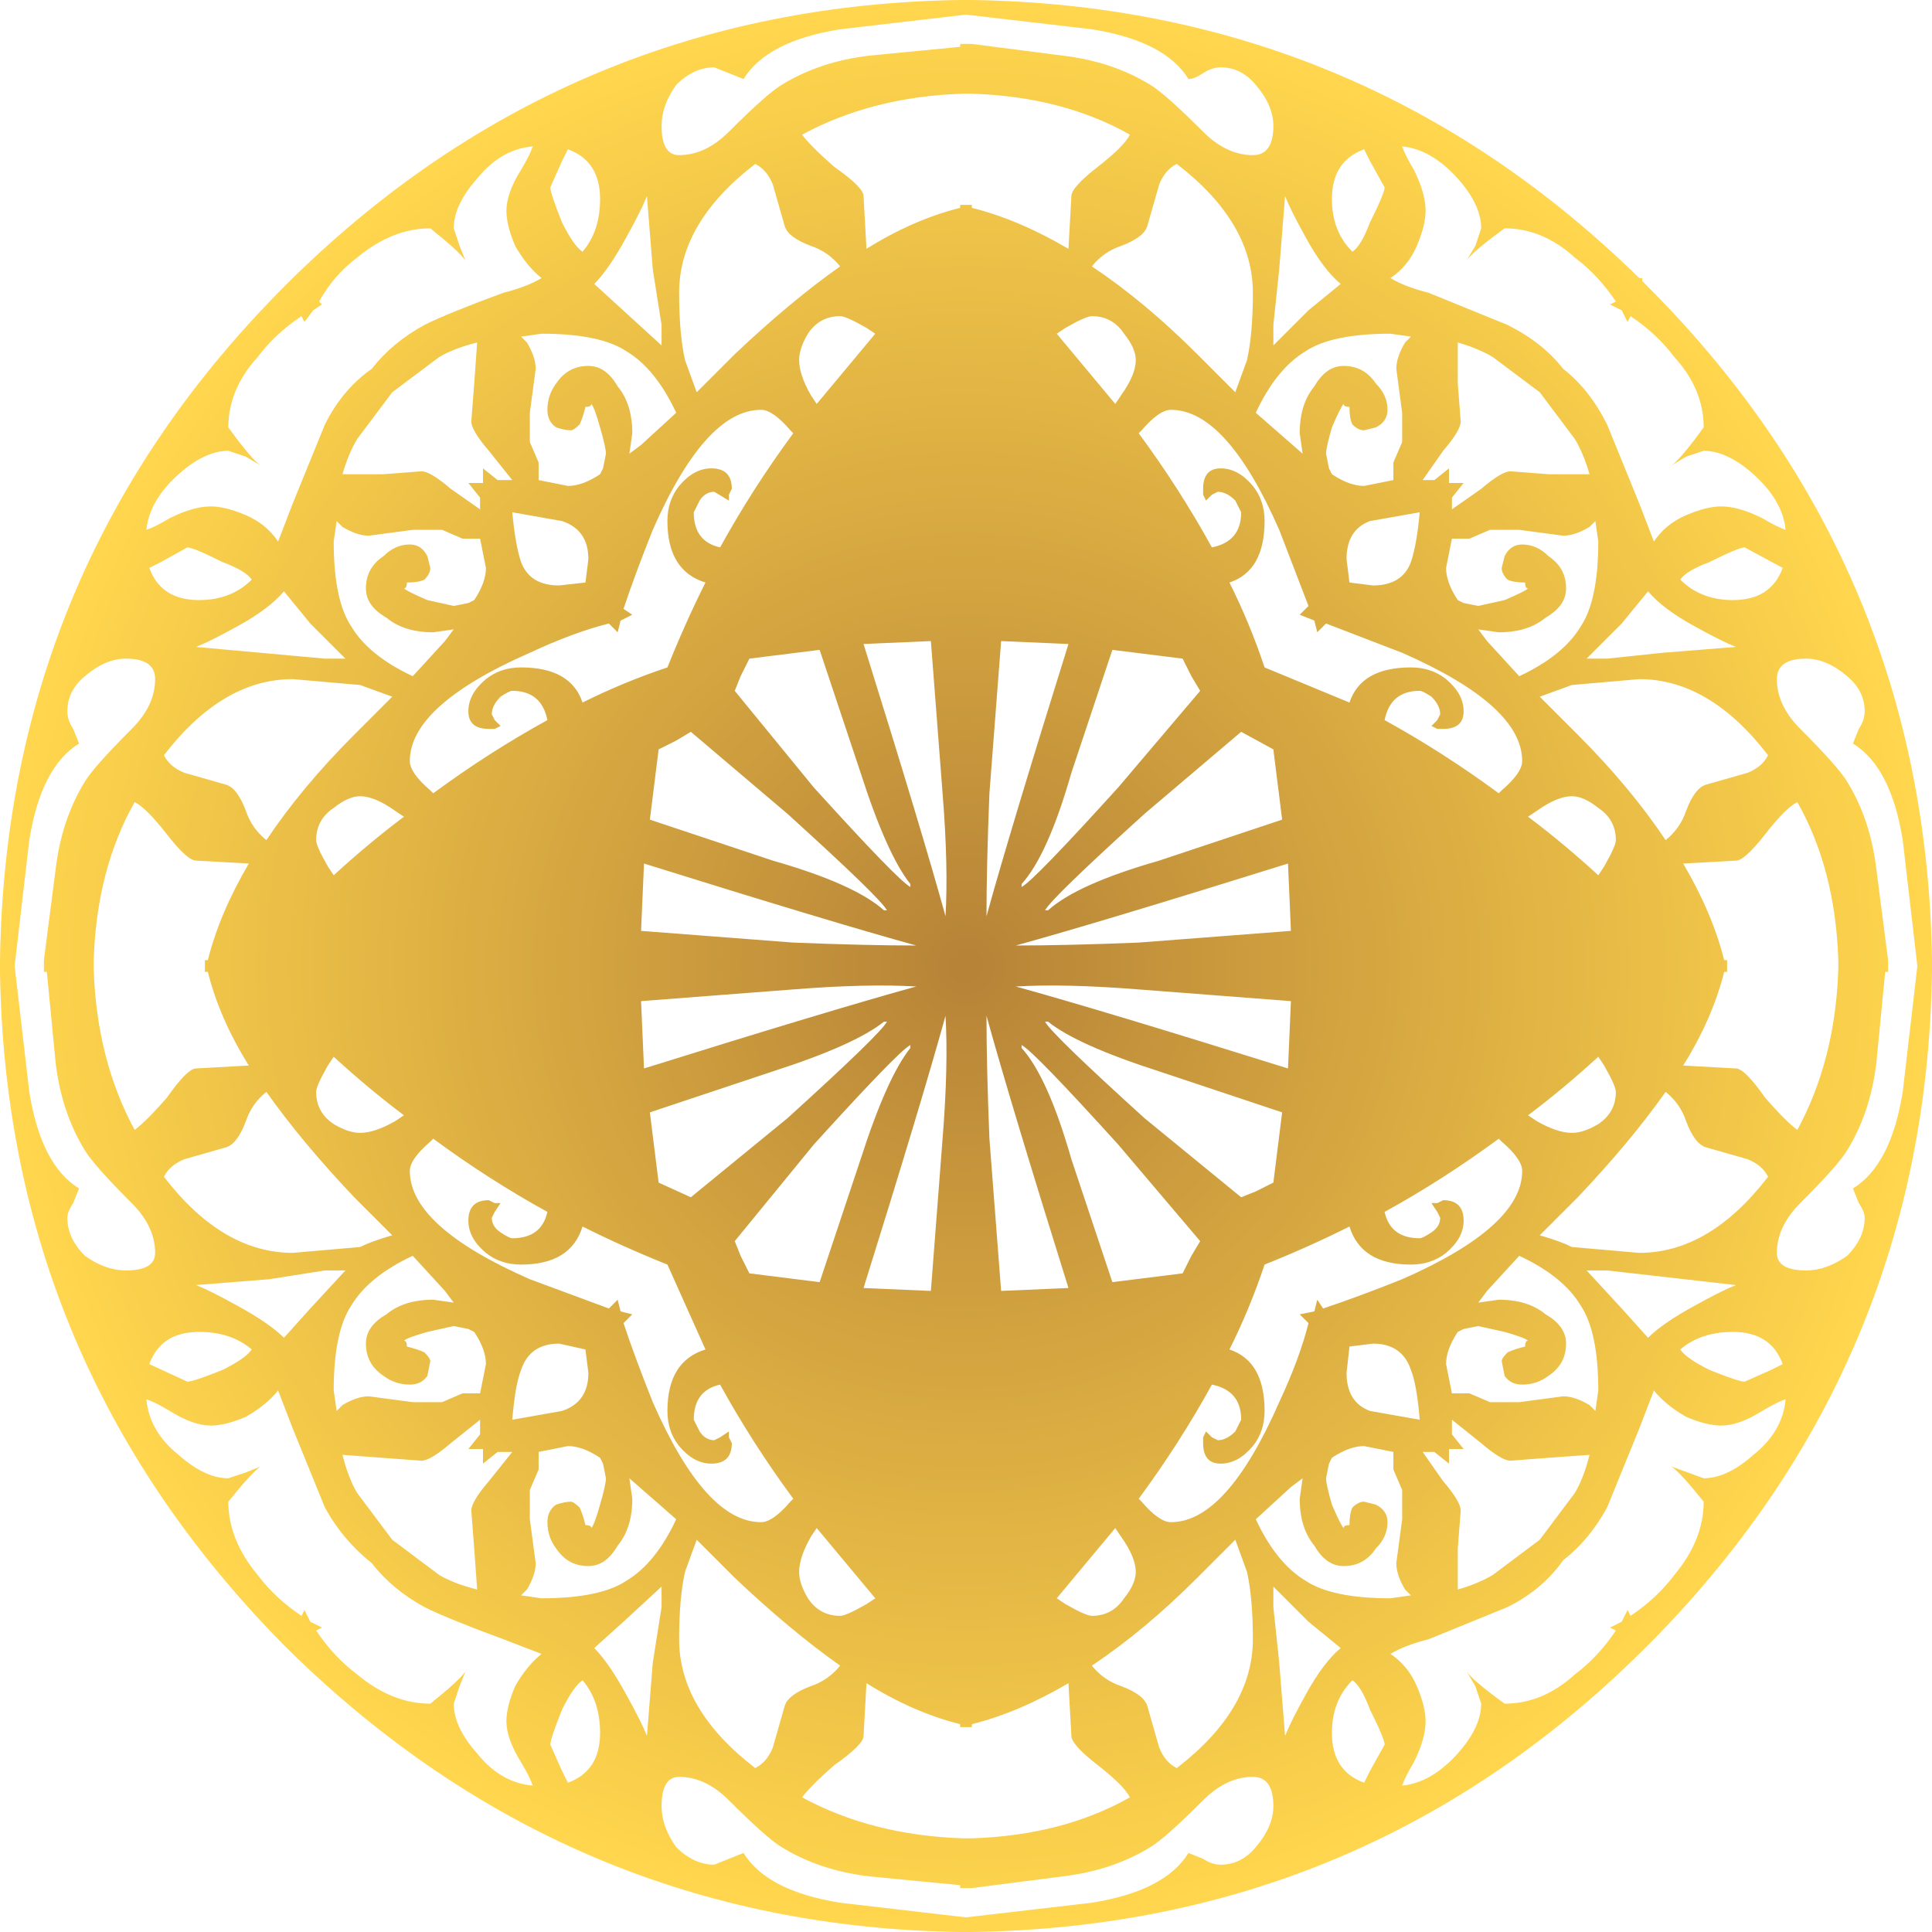 <?xml version="1.0" encoding="UTF-8" standalone="no"?>
<svg xmlns:xlink="http://www.w3.org/1999/xlink" height="33.0px" width="33.0px" xmlns="http://www.w3.org/2000/svg">
  <g transform="matrix(1.0, 0.0, 0.0, 1.0, 16.5, 16.5)">
    <path d="M8.4 -13.45 Q7.95 -13.95 7.45 -14.0 7.5 -13.85 7.65 -13.6 7.85 -13.2 7.85 -12.9 7.85 -12.65 7.7 -12.3 7.55 -11.95 7.25 -11.75 7.5 -11.6 7.9 -11.5 L9.25 -10.95 Q9.85 -10.65 10.2 -10.2 10.65 -9.85 10.95 -9.25 L11.5 -7.9 11.75 -7.25 Q11.95 -7.55 12.3 -7.7 12.65 -7.85 12.9 -7.85 13.2 -7.85 13.6 -7.65 13.85 -7.5 14.0 -7.45 13.95 -7.95 13.45 -8.4 13.0 -8.8 12.6 -8.8 L12.3 -8.7 12.05 -8.55 Q12.2 -8.65 12.6 -9.2 12.6 -9.85 12.1 -10.4 11.8 -10.8 11.35 -11.1 L11.3 -11.0 11.2 -11.2 11.0 -11.3 11.1 -11.35 Q10.8 -11.8 10.4 -12.1 9.85 -12.6 9.2 -12.6 8.65 -12.2 8.55 -12.05 L8.7 -12.3 8.8 -12.6 Q8.8 -13.0 8.4 -13.45 M8.4 -9.95 L8.45 -9.3 Q8.45 -9.15 8.15 -8.8 L7.8 -8.3 8.0 -8.3 8.25 -8.5 8.25 -8.25 8.5 -8.25 8.3 -8.0 8.3 -7.8 8.8 -8.15 Q9.15 -8.45 9.3 -8.45 L9.95 -8.4 10.65 -8.4 Q10.55 -8.75 10.4 -9.0 L9.8 -9.8 9.0 -10.4 Q8.75 -10.55 8.4 -10.65 L8.4 -9.95 M11.65 -11.6 L11.7 -11.55 11.7 -11.55 Q16.4 -6.8 16.5 -0.1 L16.5 0.1 Q16.4 6.75 11.75 11.5 L11.7 11.55 Q6.9 16.4 0.1 16.5 L-0.1 16.5 Q-6.75 16.4 -11.55 11.7 L-11.55 11.7 -11.7 11.55 -11.7 11.55 Q-16.4 6.75 -16.5 0.1 L-16.5 -0.1 Q-16.4 -6.9 -11.55 -11.7 L-11.5 -11.75 Q-6.75 -16.4 -0.1 -16.5 L0.1 -16.5 Q6.75 -16.4 11.5 -11.75 L11.55 -11.75 11.55 -11.7 11.6 -11.65 11.65 -11.6 M0.05 -14.9 L0.0 -14.9 -0.05 -14.9 Q-1.6 -14.85 -2.8 -14.2 -2.65 -14.0 -2.25 -13.65 -1.75 -13.3 -1.75 -13.15 L-1.7 -12.25 Q-0.9 -12.75 -0.1 -12.95 L-0.1 -13.0 0.0 -13.0 0.1 -13.0 0.1 -12.95 Q0.9 -12.75 1.75 -12.25 L1.8 -13.15 Q1.8 -13.3 2.25 -13.65 2.7 -14.0 2.8 -14.2 1.65 -14.85 0.1 -14.9 L0.05 -14.9 M4.95 -15.05 Q4.7 -15.35 4.35 -15.35 4.2 -15.35 4.05 -15.25 3.9 -15.15 3.8 -15.15 3.4 -15.8 2.15 -16.0 L0.0 -16.25 -2.15 -16.0 Q-3.4 -15.8 -3.8 -15.15 L-4.3 -15.35 Q-4.65 -15.35 -4.95 -15.05 -5.2 -14.7 -5.2 -14.35 -5.2 -13.85 -4.9 -13.85 -4.45 -13.85 -4.05 -14.25 -3.4 -14.9 -3.15 -15.05 -2.5 -15.45 -1.65 -15.55 L-0.1 -15.7 -0.1 -15.75 0.0 -15.75 0.0 -15.75 0.05 -15.75 0.1 -15.75 0.1 -15.75 1.65 -15.55 Q2.5 -15.45 3.15 -15.05 3.4 -14.9 4.05 -14.25 4.45 -13.85 4.9 -13.85 5.25 -13.85 5.25 -14.35 5.25 -14.7 4.95 -15.05 M3.1 -12.65 Q3.05 -12.45 2.65 -12.3 2.35 -12.2 2.15 -11.95 3.05 -11.35 3.95 -10.45 L4.6 -9.8 4.8 -10.35 Q4.9 -10.8 4.9 -11.5 4.9 -12.7 3.6 -13.7 3.4 -13.6 3.3 -13.35 L3.1 -12.65 M1.55 -10.8 L2.55 -9.6 2.65 -9.75 Q2.9 -10.1 2.9 -10.35 2.9 -10.55 2.7 -10.8 2.5 -11.1 2.15 -11.1 2.05 -11.1 1.7 -10.9 L1.55 -10.8 M6.25 -13.1 Q6.25 -12.55 6.6 -12.2 6.75 -12.3 6.9 -12.7 7.15 -13.2 7.15 -13.3 L6.9 -13.75 6.8 -13.95 Q6.25 -13.75 6.25 -13.1 M7.35 -10.2 Q7.35 -10.4 7.5 -10.65 L7.6 -10.75 7.25 -10.8 Q6.25 -10.8 5.8 -10.5 5.3 -10.2 4.95 -9.45 L5.75 -8.75 5.7 -9.1 Q5.7 -9.6 5.95 -9.9 6.15 -10.25 6.45 -10.25 6.8 -10.25 7.0 -9.95 7.2 -9.75 7.2 -9.5 7.2 -9.3 7.0 -9.2 L6.8 -9.15 Q6.7 -9.15 6.6 -9.25 6.55 -9.35 6.55 -9.55 6.45 -9.55 6.45 -9.6 6.4 -9.55 6.25 -9.2 6.15 -8.85 6.15 -8.75 L6.2 -8.5 6.25 -8.4 Q6.55 -8.2 6.8 -8.2 L7.3 -8.3 7.3 -8.6 7.45 -8.95 7.45 -9.45 7.35 -10.2 M5.8 -12.45 Q5.55 -12.9 5.45 -13.15 L5.35 -11.9 5.25 -10.95 5.25 -10.6 5.85 -11.2 6.4 -11.65 Q6.1 -11.9 5.8 -12.45 M6.9 -7.6 Q6.5 -7.45 6.5 -6.95 L6.55 -6.55 6.95 -6.5 Q7.45 -6.5 7.6 -6.9 7.7 -7.2 7.75 -7.75 L6.9 -7.6 M4.9 -8.2 Q5.1 -7.95 5.1 -7.6 5.1 -6.75 4.5 -6.55 4.85 -5.85 5.1 -5.1 L6.55 -4.5 Q6.75 -5.1 7.6 -5.1 7.95 -5.1 8.2 -4.9 8.5 -4.65 8.5 -4.35 8.5 -4.05 8.15 -4.05 L8.05 -4.05 7.95 -4.1 8.05 -4.2 8.1 -4.3 Q8.1 -4.45 7.95 -4.6 7.8 -4.7 7.75 -4.7 7.25 -4.7 7.15 -4.2 8.15 -3.65 9.1 -2.95 L9.15 -3.0 Q9.5 -3.3 9.5 -3.5 9.5 -4.45 7.45 -5.35 L6.15 -5.85 6.0 -5.7 5.95 -5.9 5.7 -6.0 5.85 -6.15 5.35 -7.45 Q4.45 -9.5 3.5 -9.5 3.3 -9.5 3.0 -9.15 L2.95 -9.1 Q3.65 -8.15 4.2 -7.15 4.7 -7.25 4.7 -7.75 L4.6 -7.95 Q4.45 -8.1 4.3 -8.1 L4.2 -8.05 4.1 -7.95 4.05 -8.05 4.05 -8.15 Q4.05 -8.5 4.35 -8.5 4.65 -8.5 4.9 -8.2 M2.5 -5.4 L1.8 -3.3 Q1.4 -1.9 0.95 -1.4 L0.95 -1.35 Q1.15 -1.45 2.6 -3.05 L4.0 -4.7 3.85 -4.95 3.7 -5.25 2.5 -5.4 M0.6 -5.55 L0.4 -2.95 Q0.35 -1.7 0.35 -0.85 0.75 -2.3 1.75 -5.5 L0.6 -5.55 M12.2 -6.6 Q12.55 -6.25 13.1 -6.25 13.75 -6.25 13.95 -6.8 L13.3 -7.15 Q13.2 -7.15 12.7 -6.9 12.3 -6.75 12.2 -6.6 M0.85 -0.35 Q1.7 -0.35 2.95 -0.4 L5.55 -0.6 5.5 -1.75 Q2.3 -0.75 0.85 -0.35 M1.35 -0.95 L1.4 -0.95 Q1.9 -1.4 3.3 -1.8 L5.4 -2.5 5.25 -3.7 4.7 -4.0 3.05 -2.6 Q1.45 -1.15 1.35 -0.95 M12.45 -5.8 Q11.9 -6.1 11.65 -6.4 L11.2 -5.85 10.6 -5.25 10.95 -5.25 11.9 -5.35 13.15 -5.45 Q12.9 -5.55 12.45 -5.8 M14.35 -5.25 Q13.85 -5.25 13.85 -4.9 13.85 -4.45 14.25 -4.05 14.9 -3.4 15.05 -3.15 15.45 -2.5 15.55 -1.65 L15.75 -0.1 15.75 -0.05 15.75 0.0 15.75 0.1 15.7 0.1 15.55 1.65 Q15.45 2.5 15.05 3.15 14.9 3.4 14.25 4.05 13.85 4.45 13.85 4.9 13.85 5.2 14.35 5.2 14.7 5.2 15.05 4.95 15.35 4.65 15.35 4.3 15.35 4.2 15.25 4.05 L15.15 3.8 Q15.8 3.4 16.0 2.15 L16.25 0.0 16.0 -2.15 Q15.8 -3.4 15.15 -3.8 L15.25 -4.05 Q15.35 -4.2 15.35 -4.35 15.35 -4.7 15.05 -4.95 14.7 -5.25 14.35 -5.25 M10.65 -7.5 Q10.4 -7.35 10.2 -7.35 L9.45 -7.45 8.95 -7.45 8.6 -7.3 8.3 -7.3 8.2 -6.8 Q8.2 -6.55 8.4 -6.25 L8.5 -6.2 8.75 -6.15 9.2 -6.25 Q9.55 -6.4 9.6 -6.45 9.55 -6.45 9.55 -6.55 9.35 -6.55 9.25 -6.6 9.15 -6.7 9.15 -6.8 L9.2 -7.0 Q9.3 -7.2 9.5 -7.2 9.75 -7.2 9.95 -7.0 10.25 -6.8 10.25 -6.45 10.25 -6.15 9.9 -5.95 9.6 -5.7 9.1 -5.7 L8.75 -5.75 8.9 -5.55 9.45 -4.95 Q10.2 -5.3 10.5 -5.8 10.8 -6.25 10.8 -7.25 L10.75 -7.6 10.65 -7.5 M10.8 -2.7 Q10.55 -2.9 10.35 -2.9 10.1 -2.9 9.75 -2.65 L9.6 -2.55 Q10.2 -2.1 10.8 -1.55 L10.9 -1.7 Q11.1 -2.05 11.1 -2.15 11.1 -2.5 10.8 -2.7 M11.5 -4.9 L10.35 -4.8 9.8 -4.6 10.45 -3.95 Q11.35 -3.05 11.95 -2.15 12.2 -2.35 12.3 -2.65 12.45 -3.05 12.65 -3.1 L13.35 -3.3 Q13.6 -3.4 13.7 -3.6 12.7 -4.9 11.5 -4.9 M13.15 -1.8 L12.25 -1.75 Q12.75 -0.9 12.95 -0.1 L13.0 -0.1 13.0 0.1 12.95 0.1 Q12.75 0.9 12.25 1.7 L13.15 1.75 Q13.3 1.75 13.65 2.25 14.0 2.65 14.2 2.8 14.85 1.6 14.9 0.05 L14.9 -0.05 14.9 -0.1 Q14.85 -1.65 14.2 -2.8 14.0 -2.7 13.65 -2.25 13.3 -1.8 13.15 -1.8 M13.35 3.3 L12.65 3.1 Q12.45 3.05 12.3 2.65 12.2 2.35 11.95 2.15 11.35 3.0 10.45 3.95 L9.8 4.6 Q10.15 4.7 10.35 4.8 L11.5 4.9 Q12.7 4.9 13.7 3.6 13.6 3.4 13.35 3.3 M10.8 1.55 Q10.2 2.1 9.6 2.55 L9.75 2.65 Q10.1 2.85 10.35 2.85 10.55 2.85 10.8 2.7 11.1 2.5 11.1 2.15 11.1 2.05 10.9 1.7 L10.8 1.55 M9.15 3.0 L9.1 2.95 Q8.15 3.65 7.15 4.2 7.25 4.65 7.75 4.65 7.8 4.65 7.95 4.55 8.1 4.45 8.1 4.3 L8.05 4.2 7.95 4.05 8.05 4.05 8.15 4.0 Q8.5 4.0 8.5 4.35 8.5 4.65 8.2 4.9 7.95 5.1 7.6 5.1 6.75 5.1 6.55 4.45 5.85 4.8 5.1 5.1 4.85 5.85 4.5 6.55 5.1 6.75 5.1 7.6 5.1 7.95 4.9 8.2 4.65 8.5 4.35 8.5 4.05 8.5 4.05 8.15 L4.05 8.05 4.1 7.95 4.2 8.05 4.3 8.1 Q4.45 8.1 4.6 7.95 L4.7 7.75 Q4.7 7.25 4.2 7.15 3.65 8.15 2.95 9.1 L3.0 9.15 Q3.3 9.5 3.5 9.5 4.45 9.5 5.35 7.45 5.7 6.7 5.85 6.1 L5.7 5.95 5.95 5.9 6.0 5.7 6.1 5.85 Q6.7 5.65 7.45 5.35 9.5 4.45 9.5 3.5 9.5 3.3 9.15 3.0 M11.2 5.85 L11.65 6.35 Q11.9 6.1 12.45 5.8 12.9 5.55 13.15 5.45 L10.95 5.2 10.6 5.2 11.2 5.85 M10.8 7.25 Q10.8 6.25 10.5 5.8 10.2 5.3 9.45 4.95 L8.9 5.55 8.75 5.75 9.1 5.7 Q9.6 5.7 9.9 5.95 10.25 6.15 10.25 6.45 10.25 6.8 9.95 7.0 9.75 7.15 9.5 7.15 9.3 7.15 9.2 7.0 L9.15 6.75 Q9.15 6.7 9.25 6.6 9.35 6.55 9.55 6.5 9.55 6.4 9.6 6.4 9.55 6.35 9.2 6.25 L8.75 6.15 8.5 6.2 8.4 6.25 Q8.2 6.55 8.2 6.8 L8.3 7.3 8.6 7.3 8.95 7.45 9.45 7.45 10.2 7.35 Q10.4 7.35 10.65 7.5 L10.75 7.6 10.8 7.25 M9.3 8.45 Q9.15 8.45 8.8 8.15 L8.3 7.75 8.3 8.0 8.5 8.25 8.25 8.25 8.25 8.5 8.0 8.3 7.8 8.3 8.15 8.8 Q8.45 9.15 8.45 9.3 L8.4 9.95 8.4 10.65 Q8.75 10.55 9.0 10.4 L9.8 9.8 10.4 9.0 Q10.55 8.75 10.65 8.35 L9.95 8.4 9.3 8.45 M11.5 7.9 L10.95 9.25 Q10.65 9.8 10.2 10.15 9.85 10.65 9.25 10.95 L7.9 11.5 Q7.5 11.6 7.25 11.75 7.55 11.95 7.7 12.3 7.85 12.65 7.85 12.9 7.85 13.2 7.65 13.6 7.5 13.85 7.45 14.0 7.95 13.95 8.4 13.45 8.8 13.0 8.8 12.6 L8.7 12.3 8.55 12.05 Q8.65 12.2 9.2 12.6 9.85 12.6 10.4 12.1 10.8 11.8 11.1 11.35 L11.0 11.3 11.2 11.2 11.3 11.0 11.35 11.1 Q11.8 10.8 12.1 10.4 12.6 9.8 12.6 9.15 12.2 8.65 12.05 8.55 L12.6 8.75 Q13.0 8.75 13.45 8.35 13.95 7.95 14.0 7.4 13.85 7.45 13.6 7.6 13.2 7.85 12.9 7.85 12.65 7.85 12.3 7.7 11.95 7.5 11.75 7.25 L11.5 7.9 M12.7 6.9 Q13.2 7.1 13.3 7.1 L13.75 6.9 13.95 6.8 Q13.75 6.25 13.1 6.25 12.55 6.25 12.2 6.55 12.3 6.7 12.7 6.9 M5.55 0.6 L2.95 0.4 Q1.7 0.3 0.85 0.35 2.3 0.75 5.5 1.75 L5.55 0.6 M5.4 2.5 L3.3 1.8 Q1.9 1.35 1.4 0.95 L1.35 0.95 Q1.45 1.15 3.05 2.6 L4.7 3.95 4.95 3.85 5.25 3.7 5.4 2.5 M2.65 9.75 L2.55 9.6 1.55 10.8 1.7 10.9 Q2.05 11.1 2.15 11.1 2.5 11.1 2.7 10.8 2.9 10.55 2.9 10.35 2.9 10.1 2.65 9.75 M0.35 0.85 Q0.35 1.7 0.4 2.95 L0.6 5.55 1.75 5.5 Q0.75 2.3 0.35 0.85 M0.95 1.35 L0.95 1.4 Q1.4 1.9 1.8 3.3 L2.5 5.4 3.7 5.25 3.85 4.95 4.0 4.7 2.6 3.05 Q1.15 1.45 0.95 1.35 M6.55 6.5 L6.5 6.95 Q6.5 7.45 6.9 7.6 L7.75 7.75 Q7.7 7.15 7.6 6.9 7.45 6.45 6.95 6.45 L6.55 6.5 M5.55 8.9 L4.95 9.45 Q5.3 10.2 5.8 10.5 6.25 10.8 7.25 10.8 L7.6 10.75 7.5 10.65 Q7.35 10.4 7.35 10.2 L7.45 9.45 7.45 8.95 7.3 8.6 7.3 8.3 6.8 8.2 Q6.55 8.2 6.25 8.4 L6.2 8.5 6.15 8.75 Q6.15 8.85 6.25 9.2 6.4 9.55 6.45 9.6 6.45 9.55 6.55 9.55 6.55 9.35 6.6 9.25 6.7 9.15 6.8 9.15 L7.0 9.2 Q7.2 9.3 7.2 9.5 7.2 9.75 7.0 9.95 6.8 10.25 6.45 10.25 6.15 10.25 5.95 9.9 5.7 9.6 5.7 9.1 L5.75 8.75 5.55 8.9 M5.25 10.6 L5.25 10.95 5.35 11.9 5.45 13.15 Q5.55 12.9 5.8 12.45 6.1 11.9 6.4 11.65 L5.85 11.2 5.25 10.6 M4.9 11.5 Q4.9 10.8 4.8 10.35 L4.6 9.8 3.95 10.45 Q3.05 11.35 2.15 11.95 2.35 12.2 2.65 12.3 3.05 12.45 3.1 12.65 L3.3 13.35 Q3.4 13.6 3.6 13.7 4.9 12.7 4.9 11.5 M4.9 13.85 Q4.45 13.85 4.05 14.25 3.4 14.9 3.15 15.05 2.5 15.45 1.65 15.55 L0.1 15.75 0.05 15.75 0.0 15.75 0.0 15.75 -0.1 15.75 -0.1 15.7 -1.65 15.55 Q-2.5 15.45 -3.15 15.05 -3.4 14.9 -4.05 14.25 -4.45 13.85 -4.9 13.85 -5.2 13.85 -5.2 14.35 -5.2 14.7 -4.95 15.05 -4.65 15.35 -4.3 15.35 L-4.05 15.25 -3.8 15.15 Q-3.4 15.8 -2.15 16.0 L0.0 16.25 2.15 16.0 Q3.4 15.8 3.8 15.15 L4.05 15.25 Q4.2 15.35 4.35 15.35 4.7 15.35 4.95 15.05 5.25 14.7 5.25 14.35 5.25 13.85 4.9 13.85 M7.15 13.3 Q7.15 13.2 6.9 12.7 6.75 12.3 6.6 12.2 6.25 12.55 6.25 13.1 6.25 13.75 6.8 13.95 L6.9 13.75 7.15 13.3 M0.0 13.0 L-0.1 13.0 -0.1 12.95 Q-0.9 12.75 -1.7 12.25 L-1.75 13.15 Q-1.75 13.3 -2.25 13.65 -2.65 14.0 -2.8 14.2 -1.6 14.85 -0.05 14.9 L0.0 14.9 0.05 14.9 0.1 14.9 Q1.65 14.85 2.8 14.2 2.7 14.0 2.25 13.65 1.8 13.3 1.8 13.15 L1.75 12.25 Q0.9 12.75 0.1 12.95 L0.1 13.0 0.0 13.0 M-5.8 -12.45 Q-6.1 -11.9 -6.35 -11.65 L-5.2 -10.6 -5.2 -10.95 -5.35 -11.9 -5.45 -13.15 Q-5.55 -12.9 -5.8 -12.45 M-6.8 -13.95 L-6.9 -13.75 -7.1 -13.3 Q-7.1 -13.2 -6.9 -12.7 -6.7 -12.3 -6.55 -12.2 -6.25 -12.55 -6.25 -13.1 -6.25 -13.75 -6.8 -13.95 M-7.6 -13.6 Q-7.45 -13.85 -7.4 -14.0 -7.95 -13.95 -8.35 -13.45 -8.75 -13.0 -8.75 -12.6 L-8.65 -12.3 -8.55 -12.05 Q-8.65 -12.2 -9.15 -12.6 -9.8 -12.6 -10.4 -12.1 -10.8 -11.8 -11.05 -11.35 L-11.0 -11.3 -11.15 -11.2 -11.3 -11.0 -11.35 -11.1 Q-11.8 -10.8 -12.1 -10.4 -12.6 -9.85 -12.6 -9.2 -12.2 -8.65 -12.05 -8.55 L-12.3 -8.7 -12.6 -8.8 Q-13.0 -8.8 -13.45 -8.4 -13.95 -7.95 -14.0 -7.45 -13.85 -7.5 -13.6 -7.65 -13.2 -7.85 -12.9 -7.85 -12.65 -7.85 -12.3 -7.7 -11.95 -7.55 -11.75 -7.25 L-11.5 -7.9 -10.95 -9.25 Q-10.65 -9.85 -10.15 -10.2 -9.8 -10.65 -9.25 -10.95 -8.85 -11.15 -7.9 -11.5 -7.5 -11.6 -7.25 -11.75 -7.5 -11.95 -7.7 -12.3 -7.85 -12.65 -7.85 -12.9 -7.85 -13.2 -7.6 -13.6 M-6.45 -10.25 Q-6.15 -10.25 -5.95 -9.9 -5.7 -9.6 -5.7 -9.1 L-5.75 -8.75 -5.55 -8.9 -4.95 -9.45 Q-5.3 -10.2 -5.8 -10.5 -6.25 -10.8 -7.25 -10.8 L-7.6 -10.75 -7.5 -10.65 Q-7.35 -10.4 -7.35 -10.2 L-7.45 -9.45 -7.45 -8.95 -7.3 -8.6 -7.3 -8.3 -6.8 -8.2 Q-6.55 -8.2 -6.25 -8.4 L-6.2 -8.5 -6.15 -8.75 Q-6.15 -8.85 -6.25 -9.2 -6.35 -9.55 -6.4 -9.6 -6.4 -9.55 -6.5 -9.55 -6.55 -9.35 -6.6 -9.25 -6.7 -9.15 -6.75 -9.15 -6.85 -9.15 -7.0 -9.2 -7.15 -9.3 -7.15 -9.5 -7.15 -9.75 -7.0 -9.95 -6.8 -10.25 -6.45 -10.25 M-2.15 -11.1 Q-2.5 -11.1 -2.7 -10.8 -2.85 -10.55 -2.85 -10.35 -2.85 -10.1 -2.65 -9.75 L-2.55 -9.6 -1.55 -10.8 -1.7 -10.9 Q-2.05 -11.1 -2.15 -11.1 M-4.9 -11.5 Q-4.9 -10.8 -4.8 -10.35 L-4.6 -9.8 -3.95 -10.45 Q-3.0 -11.35 -2.15 -11.95 -2.35 -12.2 -2.65 -12.3 -3.05 -12.45 -3.1 -12.65 L-3.3 -13.35 Q-3.4 -13.6 -3.6 -13.7 -4.9 -12.7 -4.9 -11.5 M-9.0 -10.4 L-9.8 -9.8 -10.4 -9.0 Q-10.55 -8.75 -10.65 -8.4 L-9.95 -8.4 -9.3 -8.45 Q-9.15 -8.45 -8.8 -8.15 L-8.3 -7.8 -8.3 -8.0 -8.5 -8.25 -8.25 -8.25 -8.25 -8.5 -8.0 -8.3 -7.75 -8.3 -8.15 -8.8 Q-8.45 -9.15 -8.45 -9.3 L-8.4 -9.95 -8.35 -10.65 Q-8.75 -10.55 -9.0 -10.4 M-14.35 -5.25 Q-14.7 -5.25 -15.05 -4.95 -15.35 -4.7 -15.35 -4.35 -15.35 -4.2 -15.25 -4.05 L-15.15 -3.8 Q-15.8 -3.4 -16.0 -2.15 L-16.25 0.0 -16.0 2.15 Q-15.8 3.4 -15.15 3.8 L-15.25 4.05 Q-15.35 4.2 -15.35 4.3 -15.35 4.65 -15.05 4.95 -14.7 5.2 -14.35 5.2 -13.85 5.2 -13.85 4.9 -13.85 4.45 -14.25 4.05 -14.9 3.4 -15.05 3.15 -15.45 2.5 -15.55 1.65 L-15.7 0.1 -15.75 0.1 -15.75 0.0 -15.75 -0.05 -15.75 -0.1 -15.55 -1.65 Q-15.45 -2.5 -15.05 -3.15 -14.9 -3.4 -14.25 -4.05 -13.85 -4.45 -13.85 -4.9 -13.85 -5.25 -14.35 -5.25 M-11.2 -5.85 L-11.65 -6.4 Q-11.9 -6.1 -12.45 -5.8 -12.9 -5.55 -13.15 -5.45 L-10.95 -5.25 -10.6 -5.25 -11.2 -5.85 M-8.95 -7.45 L-9.45 -7.45 -10.2 -7.35 Q-10.4 -7.35 -10.65 -7.5 L-10.75 -7.6 -10.8 -7.25 Q-10.8 -6.25 -10.5 -5.8 -10.2 -5.3 -9.45 -4.95 L-8.9 -5.55 -8.75 -5.75 -9.1 -5.7 Q-9.6 -5.7 -9.9 -5.95 -10.25 -6.15 -10.25 -6.45 -10.25 -6.8 -9.95 -7.0 -9.75 -7.2 -9.5 -7.2 -9.3 -7.2 -9.2 -7.0 L-9.15 -6.8 Q-9.15 -6.7 -9.25 -6.6 -9.35 -6.55 -9.55 -6.55 -9.55 -6.45 -9.6 -6.45 -9.55 -6.4 -9.2 -6.25 L-8.75 -6.15 -8.5 -6.2 -8.4 -6.25 Q-8.2 -6.55 -8.2 -6.8 L-8.3 -7.3 -8.6 -7.3 -8.95 -7.45 M-13.1 -6.25 Q-12.55 -6.25 -12.2 -6.6 -12.3 -6.75 -12.7 -6.9 -13.2 -7.15 -13.3 -7.15 L-13.75 -6.9 -13.95 -6.8 Q-13.75 -6.25 -13.1 -6.25 M-12.65 -3.1 Q-12.45 -3.05 -12.3 -2.65 -12.2 -2.35 -11.95 -2.15 -11.35 -3.05 -10.45 -3.95 L-9.8 -4.6 -10.35 -4.8 -11.5 -4.9 Q-12.7 -4.9 -13.7 -3.6 -13.6 -3.4 -13.35 -3.3 L-12.65 -3.1 M-9.5 -3.5 Q-9.5 -3.3 -9.15 -3.0 L-9.1 -2.95 Q-8.15 -3.65 -7.15 -4.2 -7.25 -4.7 -7.75 -4.7 -7.8 -4.7 -7.95 -4.6 -8.1 -4.45 -8.1 -4.3 L-8.05 -4.2 -7.95 -4.1 -8.05 -4.05 -8.15 -4.05 Q-8.5 -4.05 -8.5 -4.35 -8.5 -4.65 -8.2 -4.9 -7.95 -5.1 -7.6 -5.1 -6.75 -5.1 -6.55 -4.5 -5.85 -4.85 -5.1 -5.1 -4.8 -5.85 -4.45 -6.55 -5.1 -6.75 -5.1 -7.6 -5.1 -7.95 -4.9 -8.2 -4.65 -8.5 -4.35 -8.5 -4.0 -8.5 -4.0 -8.15 L-4.05 -8.05 -4.05 -7.95 -4.3 -8.1 Q-4.45 -8.1 -4.55 -7.95 L-4.65 -7.75 Q-4.65 -7.25 -4.2 -7.15 -3.65 -8.15 -2.95 -9.1 L-3.0 -9.15 Q-3.3 -9.5 -3.5 -9.5 -4.45 -9.5 -5.35 -7.45 -5.65 -6.7 -5.85 -6.1 L-5.7 -6.0 -5.9 -5.9 -5.95 -5.7 -6.1 -5.85 Q-6.7 -5.7 -7.45 -5.35 -9.5 -4.45 -9.5 -3.5 M-14.9 -0.05 L-14.9 0.05 Q-14.85 1.6 -14.2 2.8 -14.0 2.65 -13.65 2.25 -13.3 1.75 -13.15 1.75 L-12.25 1.7 Q-12.75 0.9 -12.95 0.1 L-13.0 0.1 -13.0 -0.1 -12.95 -0.1 Q-12.75 -0.9 -12.25 -1.75 L-13.15 -1.8 Q-13.3 -1.8 -13.65 -2.25 -14.0 -2.7 -14.2 -2.8 -14.85 -1.65 -14.9 -0.1 L-14.9 -0.05 M-9.75 -2.65 Q-10.1 -2.9 -10.35 -2.9 -10.55 -2.9 -10.8 -2.7 -11.1 -2.5 -11.1 -2.15 -11.1 -2.05 -10.9 -1.7 L-10.8 -1.55 Q-10.2 -2.1 -9.6 -2.55 L-9.75 -2.65 M-6.9 -7.6 L-7.75 -7.75 Q-7.7 -7.2 -7.6 -6.9 -7.45 -6.5 -6.95 -6.5 L-6.5 -6.55 -6.45 -6.95 Q-6.45 -7.45 -6.9 -7.6 M-0.6 -5.55 L-1.75 -5.5 Q-0.75 -2.3 -0.35 -0.85 -0.3 -1.7 -0.4 -2.95 L-0.6 -5.55 M-2.5 -5.4 L-3.7 -5.25 -3.85 -4.95 -3.95 -4.7 -2.6 -3.05 Q-1.15 -1.45 -0.95 -1.35 L-0.95 -1.4 Q-1.35 -1.9 -1.8 -3.3 L-2.5 -5.4 M-5.55 -0.6 L-2.95 -0.4 Q-1.7 -0.35 -0.85 -0.35 -2.3 -0.75 -5.5 -1.75 L-5.55 -0.6 M-4.95 -3.85 L-5.25 -3.7 -5.4 -2.5 -3.3 -1.8 Q-1.9 -1.4 -1.4 -0.95 L-1.35 -0.95 Q-1.45 -1.15 -3.05 -2.6 L-4.7 -4.0 -4.95 -3.85 M-1.35 0.95 L-1.4 0.95 Q-1.9 1.35 -3.3 1.8 L-5.4 2.5 -5.25 3.7 -4.7 3.95 -3.05 2.6 Q-1.45 1.15 -1.35 0.95 M-0.95 1.35 Q-1.15 1.45 -2.6 3.05 L-3.95 4.7 -3.85 4.95 -3.7 5.25 -2.5 5.4 -1.8 3.3 Q-1.35 1.9 -0.95 1.4 L-0.95 1.35 M-0.85 0.35 Q-1.7 0.3 -2.95 0.4 L-5.55 0.6 -5.5 1.75 Q-2.3 0.75 -0.85 0.35 M-0.35 0.85 Q-0.75 2.3 -1.75 5.5 L-0.6 5.55 -0.4 2.95 Q-0.3 1.7 -0.35 0.85 M-7.15 4.2 Q-8.15 3.65 -9.1 2.95 L-9.15 3.0 Q-9.5 3.3 -9.5 3.5 -9.5 4.45 -7.45 5.35 L-6.1 5.85 -5.95 5.7 -5.9 5.9 -5.7 5.95 -5.85 6.1 Q-5.65 6.7 -5.35 7.45 -4.45 9.5 -3.5 9.5 -3.3 9.5 -3.0 9.15 L-2.95 9.1 Q-3.65 8.15 -4.2 7.15 -4.65 7.25 -4.65 7.75 L-4.55 7.95 Q-4.45 8.1 -4.3 8.1 L-4.2 8.05 -4.05 7.95 -4.05 8.05 -4.0 8.15 Q-4.0 8.5 -4.35 8.5 -4.65 8.5 -4.9 8.2 -5.1 7.95 -5.1 7.6 -5.1 6.75 -4.45 6.55 L-5.1 5.1 Q-5.85 4.8 -6.55 4.45 -6.75 5.1 -7.6 5.1 -7.95 5.1 -8.2 4.9 -8.5 4.65 -8.5 4.35 -8.5 4.0 -8.15 4.0 L-8.05 4.05 -7.95 4.05 -8.05 4.2 -8.1 4.3 Q-8.1 4.45 -7.95 4.55 -7.8 4.65 -7.75 4.65 -7.25 4.65 -7.15 4.2 M-6.95 6.45 Q-7.45 6.45 -7.6 6.9 -7.7 7.15 -7.75 7.75 L-6.9 7.6 Q-6.45 7.45 -6.45 6.95 L-6.5 6.55 -6.95 6.45 M-6.25 8.4 Q-6.55 8.2 -6.8 8.2 L-7.3 8.3 -7.3 8.6 -7.45 8.95 -7.45 9.45 -7.35 10.2 Q-7.35 10.4 -7.5 10.65 L-7.6 10.75 -7.25 10.8 Q-6.25 10.8 -5.8 10.5 -5.3 10.2 -4.95 9.45 L-5.75 8.75 -5.7 9.1 Q-5.7 9.6 -5.95 9.9 -6.15 10.25 -6.45 10.25 -6.8 10.25 -7.0 9.95 -7.15 9.75 -7.15 9.5 -7.15 9.3 -7.0 9.2 -6.85 9.15 -6.75 9.15 -6.7 9.15 -6.6 9.25 -6.55 9.35 -6.5 9.55 -6.4 9.55 -6.4 9.6 -6.35 9.55 -6.25 9.2 -6.15 8.85 -6.15 8.75 L-6.2 8.5 -6.25 8.4 M-8.0 8.3 L-8.25 8.5 -8.25 8.25 -8.5 8.25 -8.3 8.0 -8.3 7.75 -8.8 8.15 Q-9.15 8.45 -9.3 8.45 L-10.65 8.35 Q-10.55 8.75 -10.4 9.0 L-9.8 9.8 -9.0 10.4 Q-8.75 10.55 -8.35 10.65 L-8.4 9.95 -8.45 9.3 Q-8.45 9.15 -8.15 8.8 L-7.75 8.3 -8.0 8.3 M-2.65 9.75 Q-2.85 10.1 -2.85 10.35 -2.85 10.55 -2.7 10.8 -2.5 11.1 -2.15 11.1 -2.05 11.1 -1.7 10.9 L-1.55 10.8 -2.55 9.6 -2.65 9.75 M-13.95 6.8 L-13.3 7.1 Q-13.2 7.1 -12.7 6.9 -12.3 6.7 -12.2 6.55 -12.55 6.25 -13.1 6.25 -13.75 6.25 -13.95 6.8 M-11.5 4.9 L-10.35 4.8 Q-10.15 4.7 -9.8 4.6 L-10.45 3.95 Q-11.35 3.0 -11.95 2.15 -12.2 2.35 -12.3 2.65 -12.45 3.05 -12.65 3.1 L-13.35 3.3 Q-13.6 3.4 -13.7 3.6 -12.7 4.9 -11.5 4.9 M-10.9 1.7 Q-11.1 2.05 -11.1 2.15 -11.1 2.5 -10.8 2.7 -10.55 2.85 -10.35 2.85 -10.1 2.85 -9.75 2.65 L-9.6 2.55 Q-10.2 2.1 -10.8 1.55 L-10.9 1.7 M-12.45 5.8 Q-11.9 6.1 -11.65 6.35 L-11.2 5.85 -10.6 5.2 -10.95 5.2 -11.9 5.35 -13.15 5.45 Q-12.9 5.55 -12.45 5.8 M-13.6 7.6 Q-13.85 7.45 -14.0 7.4 -13.95 7.95 -13.45 8.35 -13.0 8.75 -12.6 8.75 L-12.3 8.65 -12.05 8.55 Q-12.2 8.65 -12.6 9.15 -12.6 9.8 -12.1 10.4 -11.8 10.8 -11.35 11.1 L-11.3 11.0 -11.2 11.2 -11.0 11.3 -11.1 11.35 Q-10.8 11.8 -10.4 12.1 -9.8 12.6 -9.15 12.6 -8.65 12.2 -8.55 12.05 L-8.65 12.3 -8.75 12.6 Q-8.75 13.0 -8.35 13.45 -7.95 13.95 -7.4 14.0 -7.45 13.85 -7.6 13.6 -7.85 13.2 -7.85 12.9 -7.85 12.65 -7.7 12.3 -7.5 11.95 -7.25 11.75 L-7.9 11.5 Q-8.85 11.15 -9.25 10.95 -9.8 10.65 -10.15 10.2 -10.65 9.8 -10.95 9.25 L-11.5 7.9 -11.75 7.25 Q-11.95 7.5 -12.3 7.7 -12.65 7.85 -12.9 7.85 -13.2 7.85 -13.6 7.6 M-8.9 5.55 L-9.45 4.95 Q-10.2 5.3 -10.5 5.8 -10.8 6.25 -10.8 7.25 L-10.75 7.6 -10.65 7.5 Q-10.4 7.35 -10.2 7.35 L-9.45 7.45 -8.95 7.45 -8.6 7.3 -8.3 7.3 -8.2 6.8 Q-8.2 6.55 -8.4 6.25 L-8.5 6.2 -8.75 6.15 -9.2 6.25 Q-9.55 6.35 -9.6 6.4 -9.55 6.4 -9.55 6.5 -9.35 6.55 -9.25 6.6 -9.15 6.7 -9.15 6.75 L-9.2 7.0 Q-9.3 7.15 -9.5 7.15 -9.75 7.15 -9.95 7.0 -10.25 6.8 -10.25 6.45 -10.25 6.15 -9.9 5.95 -9.6 5.7 -9.1 5.7 L-8.75 5.75 -8.9 5.55 M-2.15 11.95 Q-3.0 11.35 -3.95 10.45 L-4.6 9.8 -4.8 10.35 Q-4.9 10.8 -4.9 11.5 -4.9 12.7 -3.6 13.7 -3.4 13.6 -3.3 13.35 L-3.1 12.65 Q-3.05 12.45 -2.65 12.3 -2.35 12.2 -2.15 11.95 M-5.35 11.9 L-5.2 10.95 -5.2 10.6 -5.85 11.2 -6.35 11.65 Q-6.1 11.9 -5.8 12.45 -5.55 12.9 -5.45 13.15 L-5.35 11.9 M-6.25 13.1 Q-6.25 12.55 -6.55 12.2 -6.7 12.3 -6.9 12.7 -7.1 13.2 -7.1 13.3 L-6.9 13.75 -6.8 13.95 Q-6.25 13.75 -6.25 13.1" fill="url(#gradient0)" fill-rule="evenodd" stroke="none"/>
  </g>
  <defs>
    <radialGradient cx="0" cy="0" gradientTransform="matrix(0.02, 0.0, 0.0, 0.02, 0.0, 0.0)" gradientUnits="userSpaceOnUse" id="gradient0" r="819.2" spreadMethod="pad">
      <stop offset="0.0" stop-color="#b68337"/>
      <stop offset="1.0" stop-color="#ffd64d"/>
    </radialGradient>
  </defs>
</svg>
